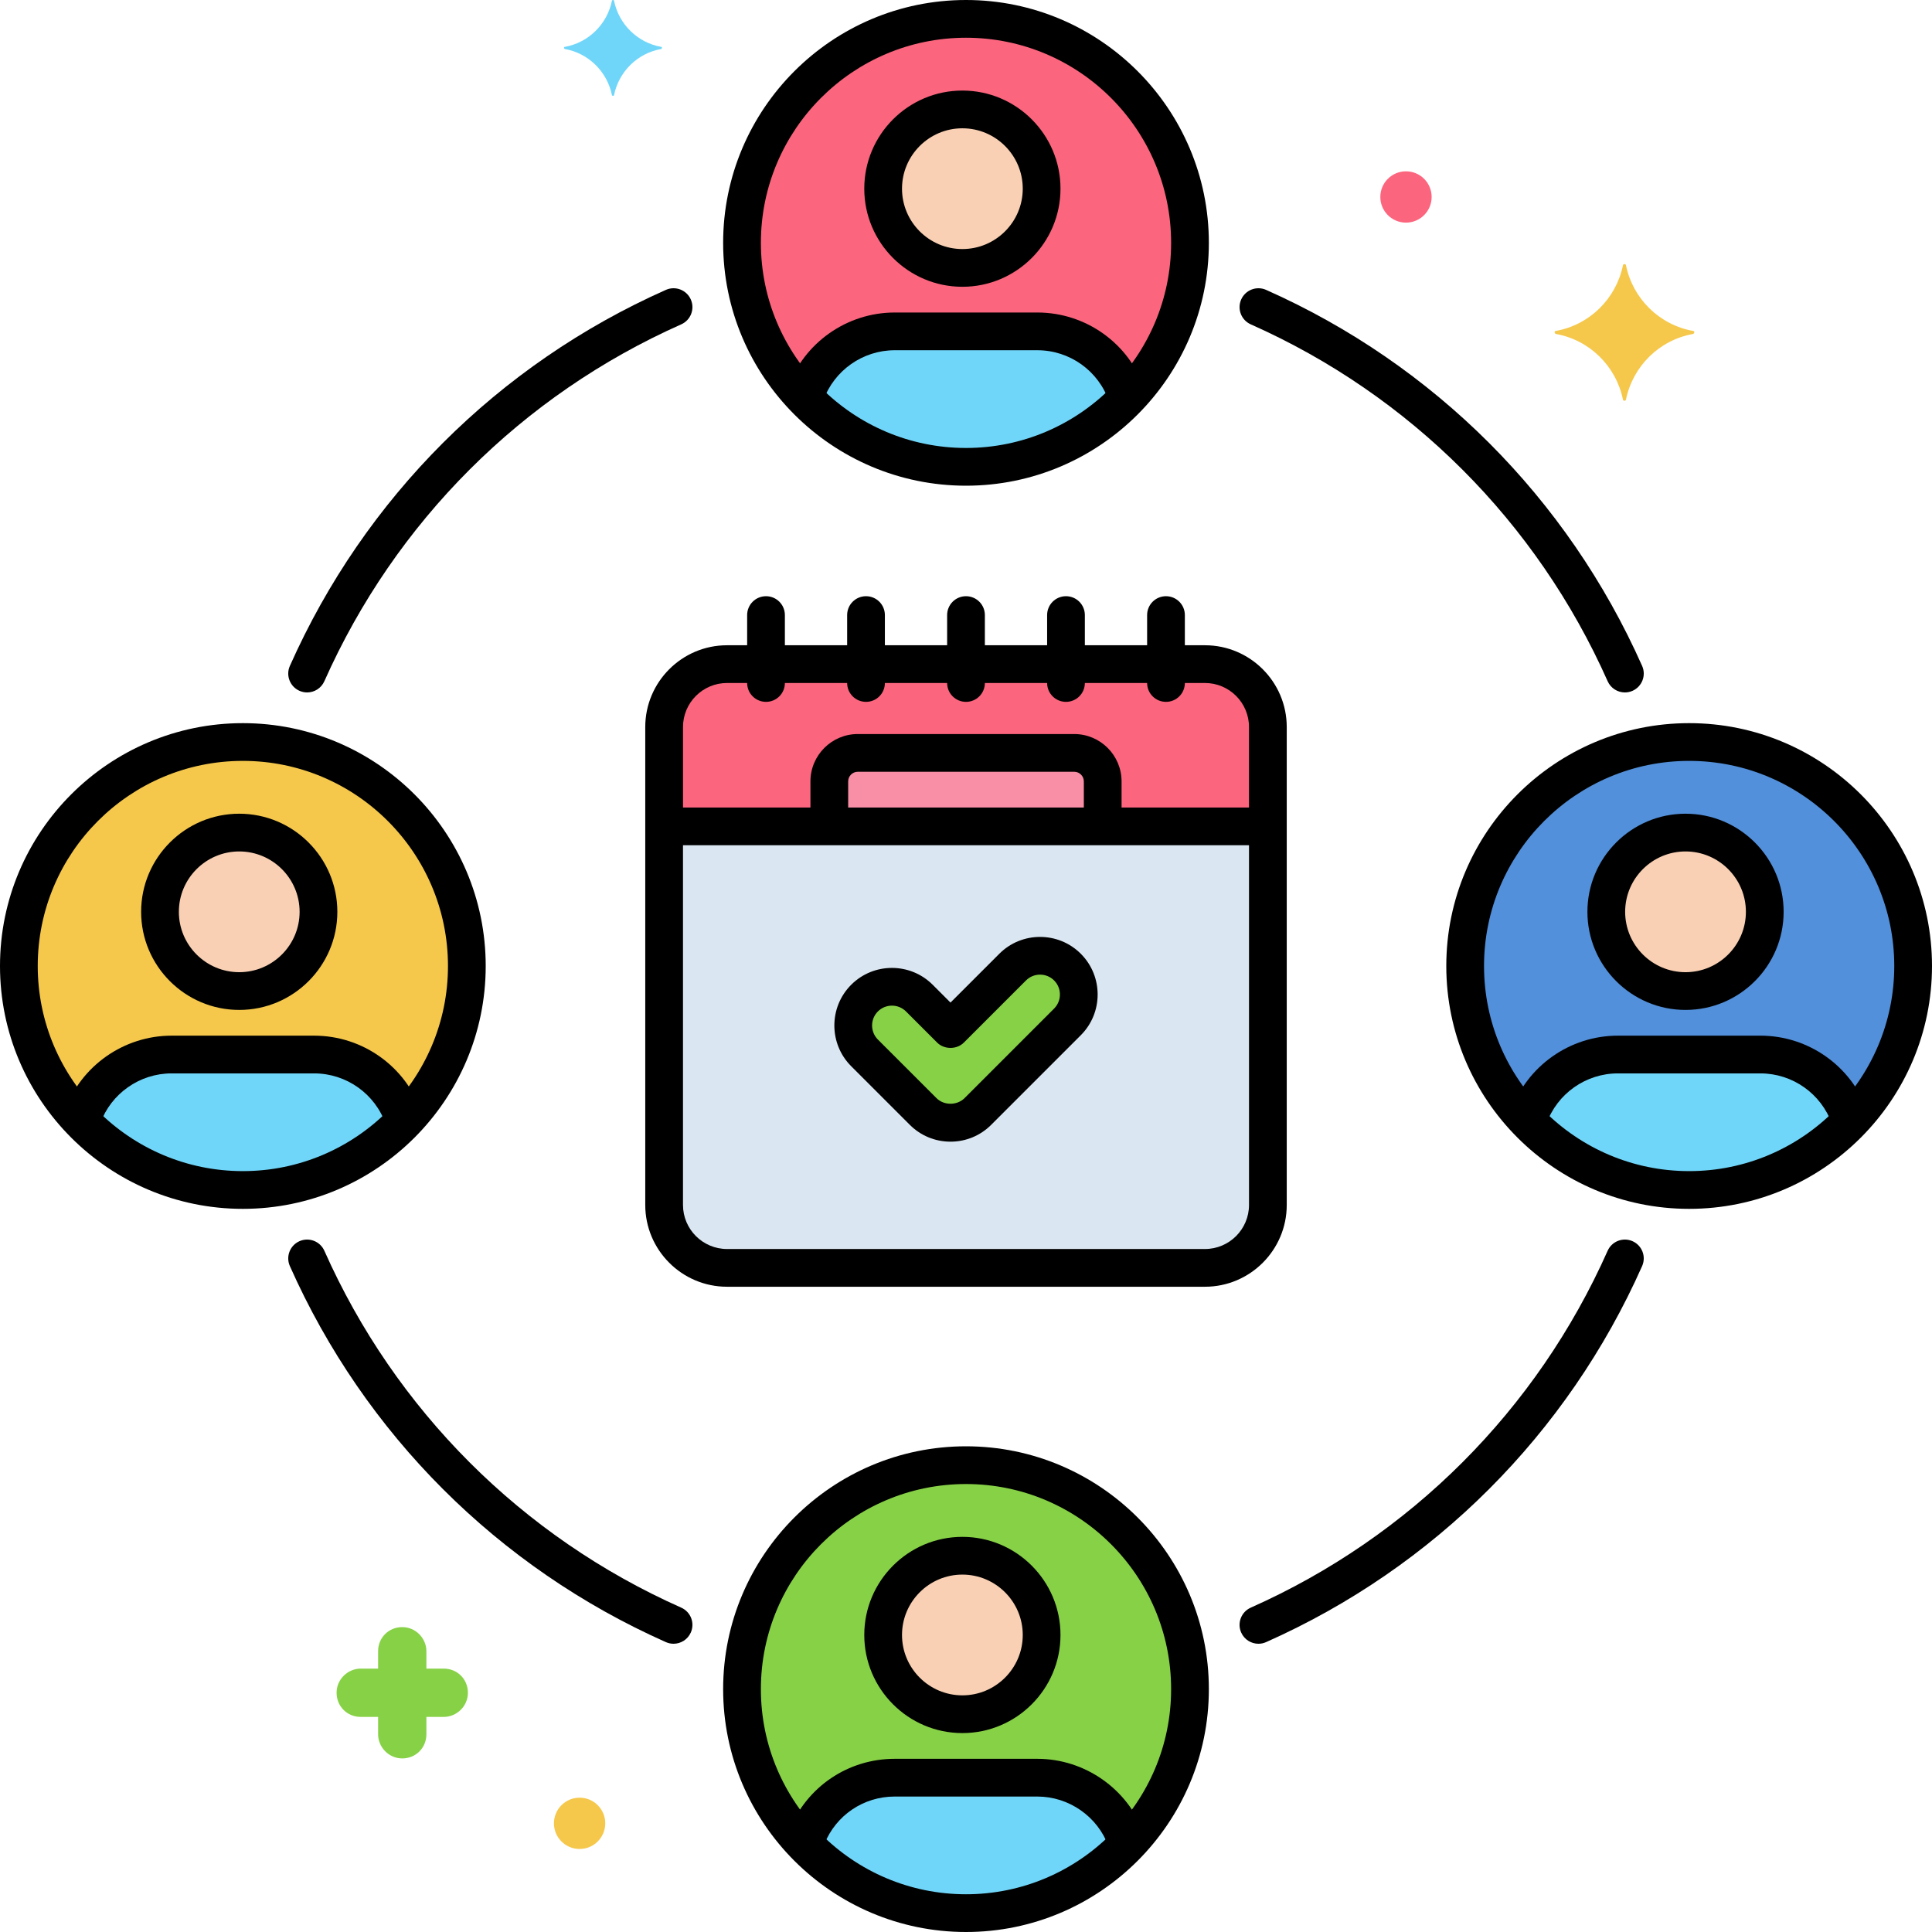 <?xml version="1.0" encoding="utf-8"?>
<!-- Generator: Adobe Illustrator 24.0.0, SVG Export Plug-In . SVG Version: 6.00 Build 0)  -->
<svg version="1.1" xmlns="http://www.w3.org/2000/svg" xmlns:xlink="http://www.w3.org/1999/xlink" x="0px" y="0px"
	 viewBox="0 0 256 256" enable-background="new 0 0 256 256" xml:space="preserve">
<g id="Layer_1">
</g>
<g id="Layer_2">
</g>
<g id="Layer_3">
</g>
<g id="Layer_4">
</g>
<g id="Layer_5">
</g>
<g id="Layer_6">
</g>
<g id="Layer_7">
</g>
<g id="Layer_8">
</g>
<g id="Layer_9">
</g>
<g id="Layer_10">
</g>
<g id="Layer_11">
</g>
<g id="Layer_12">
</g>
<g id="Layer_13">
</g>
<g id="Layer_14">
</g>
<g id="Layer_15">
</g>
<g id="Layer_16">
</g>
<g id="Layer_17">
</g>
<g id="Layer_18">
</g>
<g id="Layer_19">
</g>
<g id="Layer_20">
	<g>
		<g>
			<g>
				<circle fill="#87D147" cx="128" cy="223.821" r="29.679"/>
			</g>
		</g>
		<g>
			<g>
				<path fill="#70D6F9" d="M137.449,235.551h-18.898c-5.623,0-10.381,3.701-11.972,8.8c5.402,5.635,12.999,9.149,21.421,9.149
					s16.019-3.514,21.421-9.149C147.83,239.252,143.072,235.551,137.449,235.551z"/>
			</g>
		</g>
		<g>
			<g>
				
					<ellipse transform="matrix(0.924 -0.383 0.383 0.924 -46.534 22.058)" fill="#F5C84C" cx="32.179" cy="128" rx="29.679" ry="29.679"/>
			</g>
		</g>
		<g>
			<g>
				<path fill="#70D6F9" d="M41.628,139.73H22.73c-5.623,0-10.381,3.701-11.972,8.8c5.402,5.635,12.999,9.149,21.421,9.149
					s16.02-3.514,21.421-9.149C52.009,143.431,47.251,139.73,41.628,139.73z"/>
			</g>
		</g>
		<g>
			<g>
				
					<ellipse transform="matrix(0.924 -0.383 0.383 0.924 -31.946 95.396)" fill="#5290DB" cx="223.821" cy="128" rx="29.679" ry="29.679"/>
			</g>
		</g>
		<g>
			<g>
				<path fill="#70D6F9" d="M233.27,139.73h-18.898c-5.623,0-10.381,3.701-11.972,8.8c5.402,5.635,12.999,9.149,21.421,9.149
					c8.422,0,16.019-3.514,21.421-9.149C243.651,143.431,238.893,139.73,233.27,139.73z"/>
			</g>
		</g>
		<g>
			<g>
				<circle fill="#FC657E" cx="128" cy="32.179" r="29.679"/>
			</g>
		</g>
		<g>
			<g>
				<path fill="#70D6F9" d="M137.449,43.909h-18.898c-5.623,0-10.381,3.701-11.972,8.8c5.402,5.635,12.999,9.149,21.421,9.149
					s16.019-3.514,21.421-9.149C147.83,47.611,143.072,43.909,137.449,43.909z"/>
			</g>
		</g>
		<g>
			<g>
				<path fill="#DAE6F1" d="M159.664,88H96.336C91.732,88,88,91.732,88,96.336v63.328c0,4.604,3.732,8.336,8.336,8.336h63.328
					c4.604,0,8.336-3.732,8.336-8.336V96.336C168,91.732,164.268,88,159.664,88z"/>
			</g>
		</g>
		<g>
			<g>
				<path fill="#FC657E" d="M159.664,88H96.336C91.732,88,88,91.732,88,96.336V109.5h80V96.336C168,91.732,164.268,88,159.664,88z"
					/>
			</g>
		</g>
		<g>
			<g>
				<path fill="#F98FA6" d="M142.338,99.764h-28.677c-2.085,0-3.775,1.69-3.775,3.775v5.961h36.227v-5.961
					C146.113,101.454,144.423,99.764,142.338,99.764z"/>
			</g>
		</g>
		<g>
			<g>
				<path fill="#87D147" d="M141.443,128.146c-2.005-2.004-5.255-2.004-7.26,0l-8.237,8.237l-4.129-4.129
					c-2.005-2.004-5.255-2.004-7.26,0c-2.005,2.005-2.005,5.255,0,7.26l7.759,7.759c1.003,1.002,2.316,1.503,3.63,1.503
					c1.314,0,2.628-0.501,3.63-1.503l11.867-11.867C143.448,133.401,143.448,130.151,141.443,128.146z"/>
			</g>
		</g>
		<g>
			<g>
				<path fill="#F5C84C" d="M224.35,43.85c-4.5-0.8-8-4.3-8.9-8.7c0-0.2-0.4-0.2-0.4,0c-0.9,4.4-4.4,7.9-8.9,8.7
					c-0.2,0-0.2,0.3,0,0.4c4.5,0.8,8,4.3,8.9,8.7c0,0.2,0.4,0.2,0.4,0c0.9-4.4,4.4-7.9,8.9-8.7
					C224.55,44.15,224.55,43.85,224.35,43.85z"/>
			</g>
		</g>
		<g>
			<g>
				<path fill="#70D6F9" d="M87.61,6.21c-3.157-0.561-5.613-3.017-6.245-6.104c0-0.14-0.281-0.14-0.281,0
					c-0.632,3.087-3.087,5.543-6.245,6.104c-0.14,0-0.14,0.211,0,0.281c3.157,0.561,5.613,3.017,6.245,6.104
					c0,0.14,0.281,0.14,0.281,0c0.631-3.087,3.087-5.543,6.245-6.104C87.75,6.42,87.75,6.21,87.61,6.21z"/>
			</g>
		</g>
		<g>
			<g>
				<path fill="#87D147" d="M58.8,221.1h-2.3v-2.3c0-1.7-1.4-3.2-3.2-3.2c-1.8,0-3.2,1.4-3.2,3.2v2.3h-2.3c-1.7,0-3.2,1.4-3.2,3.2
					s1.4,3.2,3.2,3.2h2.3v2.3c0,1.7,1.4,3.2,3.2,3.2c1.8,0,3.2-1.4,3.2-3.2v-2.3h2.3c1.7,0,3.2-1.4,3.2-3.2S60.6,221.1,58.8,221.1z"
					/>
			</g>
		</g>
		<g>
			<g>
				<path fill="#F5C84C" d="M76.8,238.2c-1.878,0-3.4,1.522-3.4,3.4c0,1.878,1.522,3.4,3.4,3.4c1.878,0,3.4-1.522,3.4-3.4
					C80.2,239.722,78.678,238.2,76.8,238.2z"/>
			</g>
		</g>
		<g>
			<g>
				<path fill="#FC657E" d="M186.3,22.7c-1.878,0-3.4,1.522-3.4,3.4c0,1.878,1.522,3.4,3.4,3.4c1.878,0,3.4-1.522,3.4-3.4
					C189.7,24.222,188.178,22.7,186.3,22.7z"/>
			</g>
		</g>
		<g>
			<g>
				<g>
					<path d="M128,0c-17.744,0-32.18,14.436-32.18,32.179S110.256,64.358,128,64.358s32.18-14.436,32.18-32.179S145.744,0,128,0z
						 M128,59.358c-14.987,0-27.18-12.192-27.18-27.179S113.013,5,128,5s27.18,12.192,27.18,27.179S142.987,59.358,128,59.358z"/>
				</g>
			</g>
		</g>
		<g>
			<g>
				<circle fill="#F9D0B4" cx="127.521" cy="25" r="10.5"/>
			</g>
		</g>
		<g>
			<g>
				<path d="M151.693,51.613c-2.072-6.104-7.797-10.204-14.244-10.204h-18.898c-6.328,0-12.018,4-14.157,9.954
					c-0.467,1.299,0.208,2.731,1.507,3.198c1.298,0.467,2.731-0.207,3.198-1.507c1.429-3.975,5.228-6.646,9.452-6.646h18.898
					c4.305,0,8.126,2.737,9.51,6.812c0.354,1.041,1.325,1.697,2.367,1.697c0.267,0,0.537-0.043,0.804-0.133
					C151.438,54.34,152.138,52.921,151.693,51.613z"/>
			</g>
		</g>
		<g>
			<g>
				<g>
					<path d="M127.521,12c-7.168,0-13,5.832-13,13s5.832,13,13,13s13-5.832,13-13S134.688,12,127.521,12z M127.521,33
						c-4.411,0-8-3.589-8-8s3.589-8,8-8s8,3.589,8,8S131.932,33,127.521,33z"/>
				</g>
			</g>
		</g>
		<g>
			<g>
				<g>
					<path d="M128,191.642c-17.744,0-32.18,14.436-32.18,32.179S110.256,256,128,256s32.18-14.436,32.18-32.179
						S145.744,191.642,128,191.642z M128,251c-14.987,0-27.18-12.192-27.18-27.179s12.192-27.179,27.18-27.179
						s27.18,12.192,27.18,27.179S142.987,251,128,251z"/>
				</g>
			</g>
		</g>
		<g>
			<g>
				<circle fill="#F9D0B4" cx="127.521" cy="216.641" r="10.5"/>
			</g>
		</g>
		<g>
			<g>
				<path d="M151.571,242.909c-2.164-5.896-7.84-9.858-14.122-9.858h-18.898c-6.173,0-11.65,3.7-13.957,9.427
					c-0.516,1.281,0.104,2.737,1.386,3.252c1.28,0.518,2.737-0.104,3.253-1.385c1.539-3.824,5.197-6.294,9.318-6.294h18.898
					c4.194,0,7.983,2.645,9.429,6.581c0.371,1.012,1.328,1.639,2.347,1.639c0.286,0,0.577-0.049,0.861-0.154
					C151.382,245.641,152.047,244.205,151.571,242.909z"/>
			</g>
		</g>
		<g>
			<g>
				<g>
					<path d="M127.521,203.642c-7.168,0-13,5.832-13,13s5.832,13,13,13s13-5.832,13-13S134.688,203.642,127.521,203.642z
						 M127.521,224.642c-4.411,0-8-3.589-8-8s3.589-8,8-8s8,3.589,8,8S131.932,224.642,127.521,224.642z"/>
				</g>
			</g>
		</g>
		<g>
			<g>
				<g>
					<path d="M223.82,95.821c-17.743,0-32.179,14.436-32.179,32.179s14.436,32.179,32.179,32.179
						c17.744,0,32.18-14.436,32.18-32.179S241.564,95.821,223.82,95.821z M223.82,155.179c-14.986,0-27.179-12.192-27.179-27.179
						s12.192-27.179,27.179-27.179c14.987,0,27.18,12.192,27.18,27.179S238.808,155.179,223.82,155.179z"/>
				</g>
			</g>
		</g>
		<g>
			<g>
				<circle fill="#F9D0B4" cx="223.341" cy="120.821" r="10.5"/>
			</g>
		</g>
		<g>
			<g>
				<path d="M247.45,147.251c-2.121-5.994-7.82-10.021-14.181-10.021h-18.897c-6.347,0-12.042,4.015-14.171,9.991
					c-0.463,1.301,0.216,2.73,1.517,3.194c1.301,0.461,2.729-0.216,3.194-1.516c1.421-3.989,5.223-6.669,9.46-6.669h18.897
					c4.247,0,8.052,2.688,9.468,6.689c0.362,1.026,1.327,1.667,2.356,1.667c0.276,0,0.559-0.046,0.834-0.144
					C247.229,149.981,247.911,148.553,247.45,147.251z"/>
			</g>
		</g>
		<g>
			<g>
				<g>
					<path d="M223.341,107.821c-7.168,0-13,5.832-13,13s5.832,13,13,13s13-5.832,13-13S230.509,107.821,223.341,107.821z
						 M223.341,128.821c-4.411,0-8-3.589-8-8s3.589-8,8-8s8,3.589,8,8S227.752,128.821,223.341,128.821z"/>
				</g>
			</g>
		</g>
		<g>
			<g>
				<g>
					<path d="M32.18,95.821C14.436,95.821,0,110.256,0,128s14.436,32.179,32.18,32.179c17.743,0,32.179-14.436,32.179-32.179
						S49.923,95.821,32.18,95.821z M32.18,155.179C17.192,155.179,5,142.987,5,128s12.192-27.179,27.18-27.179
						c14.986,0,27.179,12.192,27.179,27.179S47.166,155.179,32.18,155.179z"/>
				</g>
			</g>
		</g>
		<g>
			<g>
				<circle fill="#F9D0B4" cx="31.7" cy="120.821" r="10.5"/>
			</g>
		</g>
		<g>
			<g>
				<path d="M55.846,147.355c-2.094-6.057-7.808-10.125-14.218-10.125H22.73c-6.305,0-11.987,3.981-14.14,9.906
					c-0.472,1.298,0.198,2.732,1.496,3.203c1.3,0.472,2.731-0.198,3.203-1.496c1.437-3.955,5.23-6.613,9.44-6.613h18.897
					c4.279,0,8.095,2.716,9.493,6.759c0.357,1.035,1.326,1.684,2.362,1.684c0.271,0,0.547-0.044,0.817-0.138
					C55.605,150.084,56.297,148.66,55.846,147.355z"/>
			</g>
		</g>
		<g>
			<g>
				<g>
					<path d="M31.7,107.821c-7.168,0-13,5.832-13,13s5.832,13,13,13s13-5.832,13-13S38.868,107.821,31.7,107.821z M31.7,128.821
						c-4.411,0-8-3.589-8-8s3.589-8,8-8s8,3.589,8,8S36.111,128.821,31.7,128.821z"/>
				</g>
			</g>
		</g>
		<g>
			<g>
				<path d="M217.59,88.235c-9.888-22.243-27.582-39.938-49.824-49.825c-1.26-0.56-2.738,0.007-3.3,1.269
					c-0.562,1.262,0.007,2.739,1.269,3.3c21.109,9.383,37.902,26.177,47.287,47.287c0.414,0.932,1.328,1.485,2.285,1.485
					c0.34,0,0.685-0.069,1.015-0.216C217.583,90.974,218.151,89.497,217.59,88.235z"/>
			</g>
		</g>
		<g>
			<g>
				<path d="M216.321,164.465c-1.259-0.558-2.738,0.006-3.3,1.269c-9.385,21.11-26.178,37.903-47.287,47.287
					c-1.262,0.561-1.83,2.039-1.269,3.3c0.414,0.932,1.328,1.485,2.285,1.485c0.34,0,0.685-0.069,1.015-0.216
					c22.242-9.887,39.937-27.582,49.824-49.825C218.151,166.503,217.583,165.026,216.321,164.465z"/>
			</g>
		</g>
		<g>
			<g>
				<path d="M90.266,213.021c-21.109-9.383-37.902-26.177-47.287-47.287c-0.562-1.263-2.04-1.827-3.3-1.269
					c-1.262,0.561-1.83,2.039-1.269,3.3c9.888,22.243,27.582,39.938,49.824,49.825c0.33,0.146,0.675,0.216,1.015,0.216
					c0.957,0,1.871-0.553,2.285-1.485C92.096,215.059,91.527,213.582,90.266,213.021z"/>
			</g>
		</g>
		<g>
			<g>
				<path d="M91.534,39.679c-0.562-1.262-2.039-1.829-3.3-1.269C65.992,48.297,48.298,65.992,38.41,88.235
					c-0.562,1.262,0.007,2.739,1.269,3.3c0.33,0.146,0.675,0.216,1.015,0.216c0.957,0,1.871-0.553,2.285-1.485
					c9.385-21.11,26.178-37.903,47.287-47.287C91.527,42.418,92.096,40.941,91.534,39.679z"/>
			</g>
		</g>
		<g>
			<g>
				<g>
					<path d="M159.664,85.5H96.336c-5.975,0-10.836,4.861-10.836,10.836v63.328c0,5.975,4.861,10.836,10.836,10.836h63.328
						c5.975,0,10.836-4.861,10.836-10.836V96.336C170.5,90.361,165.639,85.5,159.664,85.5z M165.5,159.664
						c0,3.218-2.618,5.836-5.836,5.836H96.336c-3.218,0-5.836-2.618-5.836-5.836V96.336c0-3.218,2.618-5.836,5.836-5.836h63.328
						c3.218,0,5.836,2.618,5.836,5.836V159.664z"/>
				</g>
			</g>
		</g>
		<g>
			<g>
				<path d="M101.501,79c-1.381,0-2.5,1.119-2.5,2.5v9c0,1.381,1.119,2.5,2.5,2.5s2.5-1.119,2.5-2.5v-9
					C104.001,80.119,102.882,79,101.501,79z"/>
			</g>
		</g>
		<g>
			<g>
				<path d="M114.751,79c-1.381,0-2.5,1.119-2.5,2.5v9c0,1.381,1.119,2.5,2.5,2.5s2.5-1.119,2.5-2.5v-9
					C117.251,80.119,116.132,79,114.751,79z"/>
			</g>
		</g>
		<g>
			<g>
				<path d="M128,79c-1.381,0-2.5,1.119-2.5,2.5v9c0,1.381,1.119,2.5,2.5,2.5s2.5-1.119,2.5-2.5v-9C130.5,80.119,129.381,79,128,79z
					"/>
			</g>
		</g>
		<g>
			<g>
				<path d="M141.249,79c-1.381,0-2.5,1.119-2.5,2.5v9c0,1.381,1.119,2.5,2.5,2.5s2.5-1.119,2.5-2.5v-9
					C143.749,80.119,142.63,79,141.249,79z"/>
			</g>
		</g>
		<g>
			<g>
				<path d="M154.499,79c-1.381,0-2.5,1.119-2.5,2.5v9c0,1.381,1.119,2.5,2.5,2.5s2.5-1.119,2.5-2.5v-9
					C156.999,80.119,155.88,79,154.499,79z"/>
			</g>
		</g>
		<g>
			<g>
				<path d="M167.083,107H89.25c-1.381,0-2.5,1.119-2.5,2.5s1.119,2.5,2.5,2.5h77.833c1.381,0,2.5-1.119,2.5-2.5
					S168.464,107,167.083,107z"/>
			</g>
		</g>
		<g>
			<g>
				<path d="M142.339,97.264h-28.678c-3.46,0-6.274,2.815-6.274,6.275v4.836c0,1.381,1.119,2.5,2.5,2.5s2.5-1.119,2.5-2.5v-4.836
					c0-0.703,0.571-1.275,1.274-1.275h28.678c0.703,0,1.274,0.572,1.274,1.275v5.086c0,1.381,1.119,2.5,2.5,2.5s2.5-1.119,2.5-2.5
					v-5.086C148.613,100.079,145.799,97.264,142.339,97.264z"/>
			</g>
		</g>
		<g>
			<g>
				<g>
					<g>
						<path d="M143.211,126.377c-2.979-2.975-7.821-2.974-10.796,0.001l-6.469,6.469l-2.361-2.362
							c-2.979-2.975-7.821-2.974-10.796,0.001c-2.977,2.976-2.977,7.819,0,10.796l7.76,7.759c1.441,1.442,3.358,2.236,5.397,2.236
							c2.038,0,3.954-0.793,5.397-2.236l11.867-11.867C146.188,134.198,146.188,129.354,143.211,126.377z M139.676,133.639
							l-11.866,11.866c-0.998,0.995-2.731,0.996-3.726,0l-7.76-7.759c-1.026-1.027-1.026-2.698,0-3.724
							c0.514-0.514,1.188-0.77,1.863-0.77c0.674,0,1.349,0.256,1.862,0.769l4.129,4.129c0.938,0.938,2.598,0.938,3.535,0
							l8.236-8.236c1.026-1.026,2.697-1.027,3.726-0.001C140.702,130.941,140.702,132.612,139.676,133.639z"/>
					</g>
				</g>
			</g>
		</g>
	</g>
</g>
<g id="Layer_21">
</g>
<g id="Layer_22">
</g>
<g id="Layer_23">
</g>
<g id="Layer_24">
</g>
<g id="Layer_25">
</g>
<g id="Layer_26">
</g>
<g id="Layer_27">
</g>
<g id="Layer_28">
</g>
<g id="Layer_29">
</g>
<g id="Layer_30">
</g>
<g id="Layer_31">
</g>
<g id="Layer_32">
</g>
<g id="Layer_33">
</g>
<g id="Layer_34">
</g>
<g id="Layer_35">
</g>
<g id="Layer_36">
</g>
<g id="Layer_37">
</g>
<g id="Layer_38">
</g>
<g id="Layer_39">
</g>
<g id="Layer_40">
</g>
<g id="Layer_41">
</g>
<g id="Layer_42">
</g>
<g id="Layer_43">
</g>
<g id="Layer_44">
</g>
<g id="Layer_45">
</g>
<g id="Layer_46">
</g>
<g id="Layer_47">
</g>
<g id="Layer_48">
</g>
<g id="Layer_49">
</g>
<g id="Layer_50">
</g>
<g id="Layer_51">
</g>
<g id="Layer_52">
</g>
<g id="Layer_53">
</g>
<g id="Layer_54">
</g>
<g id="Layer_55">
</g>
<g id="Layer_56">
</g>
<g id="Layer_57">
</g>
<g id="Layer_58">
</g>
<g id="Layer_59">
</g>
<g id="Layer_60">
</g>
<g id="Layer_61">
</g>
<g id="Layer_62">
</g>
<g id="Layer_63">
</g>
<g id="Layer_64">
</g>
<g id="Layer_65">
</g>
<g id="Layer_66">
</g>
<g id="Layer_67">
</g>
<g id="Layer_68">
</g>
<g id="Layer_69">
</g>
<g id="Layer_70">
</g>
<g id="Layer_71">
</g>
<g id="Layer_72">
</g>
<g id="Layer_73">
</g>
<g id="Layer_74">
</g>
<g id="Layer_75">
</g>
<g id="Layer_76">
</g>
<g id="Layer_77">
</g>
<g id="Layer_78">
</g>
<g id="Layer_79">
</g>
<g id="Layer_80">
</g>
<g id="Layer_81">
</g>
<g id="Layer_82">
</g>
<g id="Layer_83">
</g>
<g id="Layer_84">
</g>
<g id="Layer_85">
</g>
<g id="Layer_86">
</g>
<g id="Layer_87">
</g>
<g id="Layer_88">
</g>
<g id="Layer_89">
</g>
<g id="Layer_90">
</g>
</svg>
